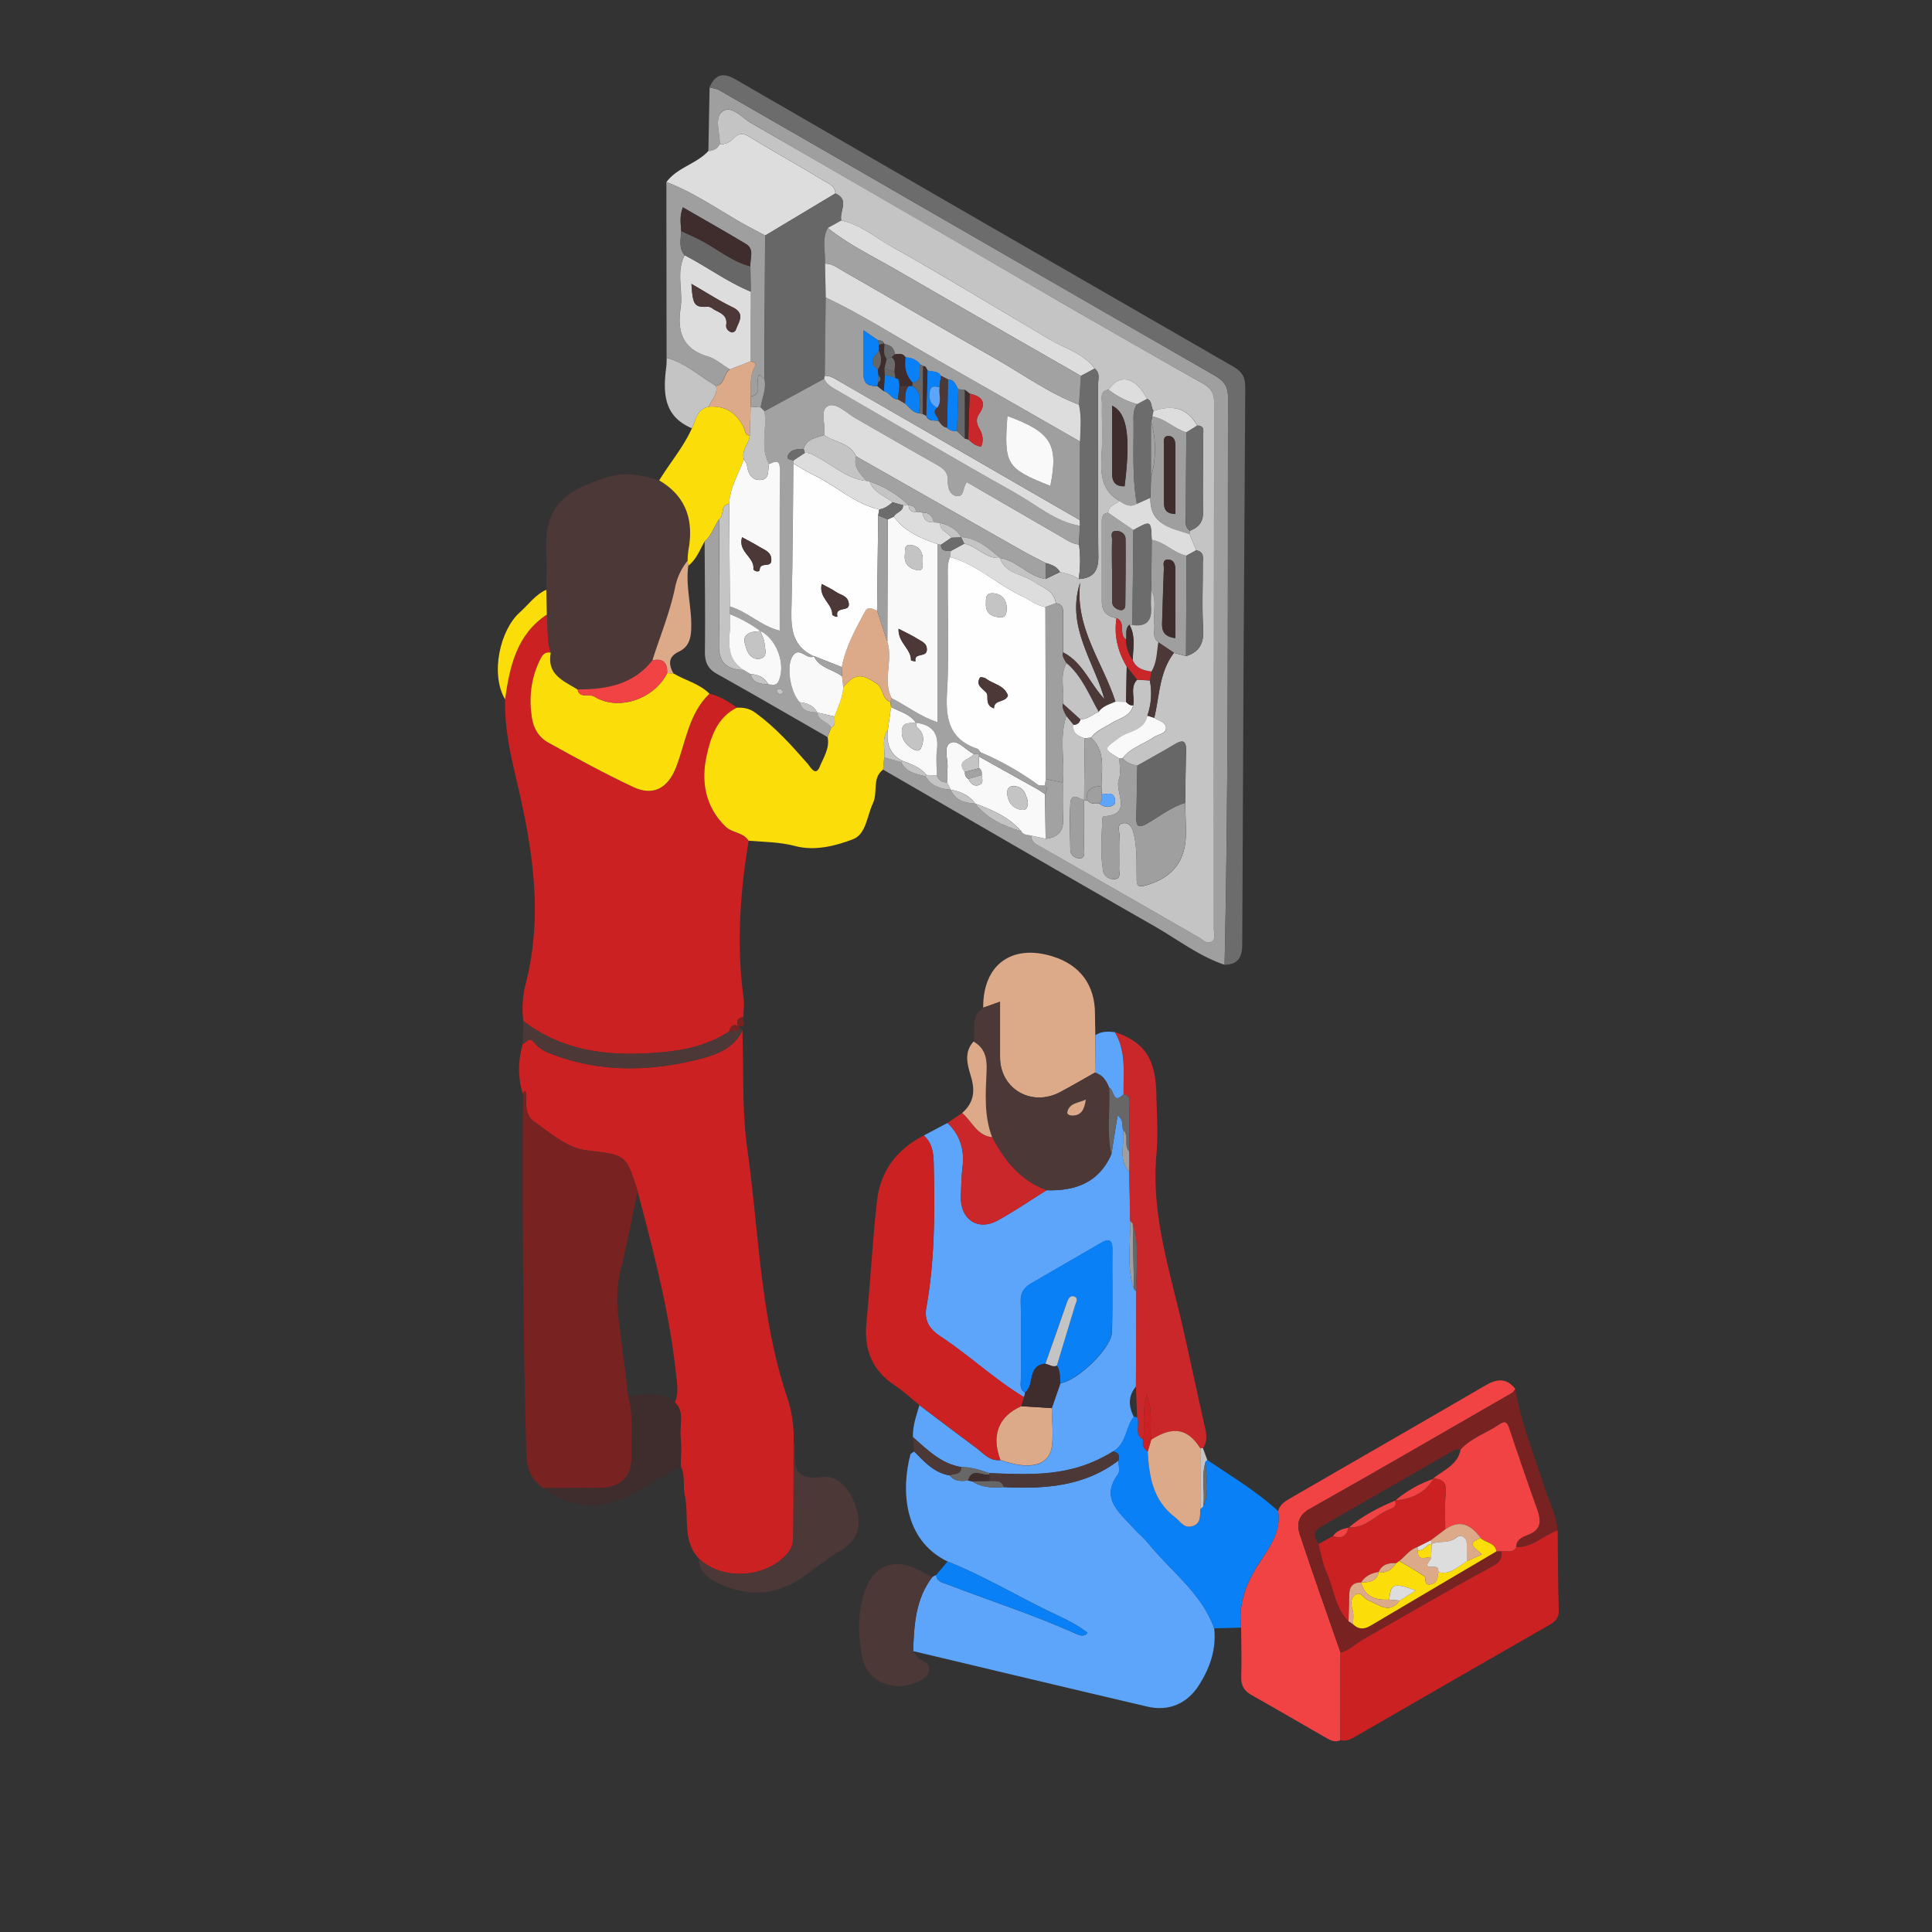 <svg id="Layer_1" data-name="Layer 1" xmlns="http://www.w3.org/2000/svg" viewBox="0 0 1084.7 1084.7">
  <rect x="0" y="0" width="1084.7" height="1084.7" fill="#333333" stroke="none"/>
  <defs>
    <style>
      .rabota8-1 {
      fill: #cc2122;
      }

      .rabota8-2 {
      fill: #5ca5fb;
      }

      .rabota8-3 {
      fill: #782222;
      }

      .rabota8-4 {
      fill: #4b3837;
      }

      .rabota8-5 {
      fill: #9f9f9f;
      }

      .rabota8-6 {
      fill: #fbde09;
      }

      .rabota8-7 {
      fill: #6c6c6c;
      }

      .rabota8-8 {
      fill: #f14344;
      }

      .rabota8-9 {
      fill: #ca272a;
      }

      .rabota8-10 {
      fill: #0980f6;
      }

      .rabota8-11 {
      fill: #dca989;
      }

      .rabota8-12 {
      fill: #deddde;
      }

      .rabota8-13 {
      fill: #3f2c2c;
      }

      .rabota8-14 {
      fill: #c5c4c4;
      }

      .rabota8-15 {
      fill: #676767;
      }

      .rabota8-16 {
      fill: #faf9f9;
      }

      .rabota8-17 {
      fill: #a2a2a2;
      }

      .rabota8-18 {
      fill: #fefefe;
      }
    </style>
  </defs>
  <g>
    <path class="rabota8-1"
      d="M392.35,875c-9.52-10.29-5.33-23.63-7.86-35.47-1.14-5.35.37-11.1-2.27-16.27,0-5.51.46-11.07-.14-16.52-.72-6.49,2.52-13.69-3.12-19.39,2.25-5.39,1.12-11,.54-16.39-3.71-34.77-12.66-68.44-21.51-102.13-6.48-20.79-6.55-20.27-28.48-23-11.43-1.39-20.06-9.5-29.28-15.87-6.41-4.43-4.27-11-5.11-16.83-.12-.82-.86-.69-1.21.26-.11.31-.18.63-.27.94-3.07-9.45-2.74-18.92-.11-28.39,2.07-.32,3.42-4.37,6.4-.65a18.69,18.69,0,0,0,7.71,5.65c28.41,11.47,57.44,10.85,86.33,3.31,8.75-2.28,18.46-6,22.82-15.89.79,22.26-.3,44.78,2.78,66.72,6.57,46.86,7.24,94.73,22.62,140.18a71.85,71.85,0,0,1,3.38,24.2c0,17.25,0,34.52-.16,51.79,0,3.48-.08,6.78-2.62,10C431.44,885.91,405.82,888,392.35,875Z" />
    <path class="rabota8-1"
      d="M293.82,573.25A55.25,55.25,0,0,1,295,552.89c10-38.14,4.19-75.85-4.57-113.1-3.69-15.66-7.28-31-6.81-47.15,2.65-18.4,6.38-36.27,23.44-47.59.8,7.12-.19,14.42,2.22,21.37-3.84-.7-5.06,2-6.37,4.76-4.78,10.05-5.88,20.46-4.29,31.47.93,6.46,4.09,11.4,9.23,14.26,15.66,8.73,31.46,17.3,47.67,24.94,11.22,5.28,19.5.73,24.08-11,5.5-14.12,7-30.07,18.77-41.36,5.73,1.43,10.69,4.36,15.35,7.88-11.11,5.54-14.66,16.63-16.95,27-3.16,14.35-.85,28.46,10.55,39.66,3.8,3.74,10,3.14,13,8-4.83,29.29-6.94,58.64-2.83,88.23.49,3.51-.07,7.16-.15,10.74-3,.6-4.3,2.11-2.74,5.15,0,0,.17-.07.16-.08-3-1.23-4.64-.11-5.24,2.91-10.41,7-22.62,10.2-34.43,11.45C346.44,593.45,318.15,591.88,293.82,573.25Z" />
    <path class="rabota8-2"
      d="M523.48,885.35l2.11-1.11c.38,3.8,3.58,4.26,6.28,5.3,24.07,9.22,48.66,17.11,72.22,27.71,1.93.87,4.58,2,6.46-.56-7-5.54-15.2-8.88-23.09-12.75-18.5-9.08-36.27-19.63-55.48-27.26-24.9-12.07-26-40.53-20.86-60,.19-.73,1.42-1.19,2.16-1.77,5.73,5.87,11.27,12,20,13.47,2.69,3.61,6.49,3.16,10.27,2.86l2.25.38c5.4,3.69,11.48,3.72,17.64,3.28,22.92,1.14,45.25-.24,64.5-14.91,0,2.59,1,6-.24,7.66-9.95,13.58.59,21.24,8.18,29.75,2.84,3.18,6.24,5.88,8.9,9.19,12.64,15.62,29.83,27.71,36.92,47.62,1.24,11.58-2.27,21.9-8.32,31.56-6.67,10.66-17,15.26-29.34,12.36C600.2,947.88,556.45,937.4,512.68,927,513.17,912.32,514,897.7,523.48,885.35Z" />
    <path class="rabota8-2"
      d="M518.62,637.53,532,630.46c7,6.74,9.55,14.94,8.41,24.56-.65,5.5-.75,11.07-.93,16.61-.42,13,9.52,19.73,20.73,13.55,9.39-5.17,18.27-11.25,27.37-16.93C603.73,668.76,617,664,624,648c1.11-7,2.23-14,3.46-21.78,3.75,2.93,2.33,5.85,3.09,8.2,1.15,7.83-3.07,16.45,3.48,23.47l.54,27.6c.28,12.72-2.22,25.59,2.11,38.09a3.3,3.3,0,0,0,1.32,1.35l-.24,53.53c-4.47,5.37-4.19,11.06-1.19,17-4.67,6-4.11,15.22-11.71,19.51a81.66,81.66,0,0,1-19.31,8.77c-16.57,5-33.35,4-50.18,3.37-5.05-1.79-10.13-3.45-15.59-3.4-11.4-1.81-19.07-9.69-27.2-16.8-.28-6.29,1.92-12.1,3.6-18,10.57,8,21.09,16,31.73,23.85,4.19,3.09,7.66,7.78,13.84,7,16.55,5.92,27.39,3.23,28.85-7.8.93-7,0-14.19-.09-21.3l4.86-14.06c9.68-1.37,28.69-19.68,28.94-28.77.42-15.4.05-30.83.22-46.25.06-5.51-1.94-6.32-6.39-3.73-13,7.58-26,15.09-39.06,22.64-3.89,2.26-6.14,5.08-6,10.19.36,14.42,0,28.86.09,43.29,0,2.82-1,6.07,2.44,7.89-.21.89-.42,1.77-.64,2.65-16.56-10-30.64-23.43-46.74-34-6.3-4.15-9.5-8.89-8.11-16.6,4.8-26.69,4.7-53.62,4.12-80.6C524.07,647.09,523.38,641.72,518.62,637.53Z" />
    <path class="rabota8-3"
      d="M293.64,614.38c.09-.31.16-.63.27-.94.35-1,1.09-1.08,1.21-.26.84,5.87-1.3,12.4,5.11,16.83,9.22,6.37,17.85,14.48,29.28,15.87,21.93,2.68,22,2.16,28.48,23-3.1,14.58-5.88,29.23-9.42,43.69a73.59,73.59,0,0,0-1.37,27.08q2.81,22.27,5.57,44.54c3,11,1.63,22.16,1.81,33.26.18,11.75-6.16,17.92-17.87,18-10.51.06-21,.06-31.52.08-7.31-4.71-9.52-11.88-9.73-20.05Q292.87,714.91,293.64,614.38Z" />
    <path class="rabota8-4"
      d="M309.23,366.42c-2.41-6.95-1.42-14.25-2.22-21.37q-.15-7-.31-13.94c0-6.83.35-13.68,0-20.5-1.19-25.68,8.9-34.81,34.81-42.84,9.82-3,19.2-1,28.57,1.94,15.27,9,19.5,22.56,16.37,39.25a51.63,51.63,0,0,0-.44,5.86,34.64,34.64,0,0,0-7,14.93c-2.91,14.13-8.44,27.37-12.75,41-10.8,13.71-25.92,16.29-42,16.31C316.34,382.3,306.84,378.69,309.23,366.42Z" />
    <path class="rabota8-5"
      d="M687.52,541.68c-14.41-4.9-26.4-14.26-39.41-21.69-50.91-29.08-101.57-58.58-152.32-87.92.21-2.28.43-4.57.64-6.85l9.48,2.63c2.76,5.78,8.37,6.68,13.73,8,3.16,5.41,8.27,7.12,14.11,7.47h0c2.59,6.17,8,7.43,13.83,7.83h0c6.63,8.47,15.9,12.55,25.83,15.54,1.22,2.24,3.6,1.86,5.55,2.43.13,4.09,3.45,5.18,6.28,6.79q43.83,25.11,87.65,50.25c2.22,1.27,4.33,3.82,7,2.63,3-1.34,1.61-4.67,1.61-7.1q.12-147.71.16-295.43c0-5.21-1.58-8.26-6.28-10.9q-40.65-22.83-81-46.29-86.26-49.92-172.45-99.93c-5.22-3-11.08-10.21-16.13-6.75S404.34,74.56,404.1,81a6.91,6.91,0,0,1-6.39,3.81q.33-17.87.68-35.73c1.86.53,3.92.7,5.55,1.63q58.31,33.5,116.53,67.12,80.79,46.6,161.64,93.11c5.2,3,7.36,6.16,7.35,12.28C689.23,329.34,689.86,435.52,687.52,541.68Z" />
    <path class="rabota8-6"
      d="M496.43,425.22c-.21,2.28-.43,4.57-.64,6.85-6.36,4.84-2.75,12.71-5.7,18.94-3.37,7.12-3.81,17.38-11.23,20.2-10.05,3.81-21.5,6.68-32.48,3.78-8.7-2.3-17.38-2.26-26.1-3-3-4.85-9.21-4.25-13-8-11.4-11.2-13.71-25.31-10.55-39.66,2.29-10.39,5.84-21.48,16.95-27,3.86-.14,7,.29,10.64,3,11.19,8.18,20.21,18.28,29.22,28.57,1.25,1.44,4.34,7.38,6.66,1.64,2.11-5.19,5.75-10.42,4.45-16.69.68-1.78,1.35-3.57,2-5.35,3-1.38,1.68-4,1.87-6.24,1.87-5.43,4.68-10.58,4.93-16.49,6.51-7.7,10.18-7.73,18.68-2,4.07,2.73,2.82,8.77,7.78,10.36l.36,2.86q-.92,6.41-1.82,12.8C494.93,414.53,496.9,420,496.43,425.22Z" />
    <path class="rabota8-7"
      d="M687.52,541.68c2.34-106.16,1.71-212.34,1.94-318.51,0-6.12-2.15-9.31-7.35-12.28q-81-46.32-161.64-93.11Q462.23,84.2,403.94,50.66c-1.63-.93-3.69-1.1-5.55-1.63,3-7.06,7.39-8.62,14.37-4.58q139.8,80.89,279.81,161.47c4.92,2.83,6.6,6,6.57,11.59q-1.07,156.44-1.7,312.87C697.41,537.66,694.94,541.52,687.52,541.68Z" />
    <path class="rabota8-1"
      d="M561.72,819.68c-6.18.78-9.65-3.91-13.84-7-10.64-7.86-21.16-15.89-31.73-23.85-4.56-3.69-8.87-7.78-13.75-11-12.88-8.48-17.42-20.27-15.95-35.33,2.23-22.77,3.38-45.65,5.95-68.38,1.89-16.65,11.14-28.93,26.22-36.59,4.76,4.19,5.45,9.56,5.58,15.65.58,27,.68,53.91-4.12,80.6-1.39,7.71,1.81,12.45,8.11,16.6,16.1,10.62,30.18,24,46.75,34q-.78,2.55-1.55,5.08C560.6,795.19,556.45,805.94,561.72,819.68Z" />
    <path class="rabota8-8"
      d="M717.59,848.4c1.1-4.25,4.79-6,8.07-7.94,36.06-20.89,72.23-41.58,108.22-62.58,6.54-3.81,11.91-4.43,16.89,1.94-.6.75-1,1.77-1.81,2.21-37.87,21.82-75.67,43.74-113.74,65.19-6.39,3.6-7.29,8.66-5.55,14,7.3,22.27,15.23,44.34,22.92,66.48q0,24.66-.1,49.32c-2.7,1.34-5.09.3-7.4-1-14.16-8.13-28.27-16.36-42.49-24.38-4.15-2.35-5.9-5.35-5.73-10.24.32-9.15,0-18.33-.06-27.49-1.54-13,2.48-24.4,9.42-35.22C712.13,869.43,719.45,860.59,717.59,848.4Z" />
    <path class="rabota8-1"
      d="M752.49,977q.06-24.66.1-49.32c5-1,8.36-4.8,12.55-7.19,24.37-13.88,48.58-28.07,73.24-41.42,4.25-2.3,4.72-4.51,4.62-8.17,2.87-.37,6.37,1.43,8.26-2.37,9.18.41,15.35-6.63,23.25-9.41.18,15.06.23,30.13.62,45.19.12,4.4-2.23,6.26-5.57,8.17q-54.43,31.18-108.75,62.58C758.17,976.57,755.62,977.83,752.49,977Z" />
    <path class="rabota8-9"
      d="M637.73,778.42l.24-53.53c-.34-12.61,2-25.37-2-37.8l-1.47-1.64-.54-27.6q0-5.7,0-11.4c.06-8.42.16-16.83.14-25.25,0-2.73,1.07-6.14-3.3-6.83-.19-11.84,1.66-24-4.9-34.93,16.72,5.66,22.94,14.9,23.33,35.07.22,11.11,1.07,22.32.06,33.34-3.16,34.37,7.79,66.4,15.17,99.06,4.14,18.3,8,36.68,12.19,55,.94,4.07,1,7.71-1.27,11.27a4,4,0,0,0-1.51,0c-7.14-11.17-15.17-12.58-27.5-4.84-1.28-7.55,1.41-15.59-2.56-25.38-2.91,10-.76,17.87-2,25.43-5.3-3-1.68-8.49-3.38-12.49Z" />
    <path class="rabota8-10"
      d="M638.42,795.83c1.7,4-1.92,9.46,3.38,12.49-.52,2.74.08,5,2.58,6.6.82,14.14,2.91,27.6,15.47,37,3,2.28,4.78,6.25,9.48,4.93,5.07-1.42,4.38-5.71,4.56-9.52l1.67-1.57c4-8.26,1.2-16.89,1.37-25.36a1.43,1.43,0,0,0,.83-.77c13.55,9.2,27.68,17.6,39.83,28.74,1.86,12.19-5.46,21-11.36,30.23-6.94,10.82-11,22.23-9.42,35.22l-15.15.39c-7.09-19.91-24.28-32-36.92-47.62-2.66-3.31-6.06-6-8.9-9.19-7.59-8.51-18.13-16.17-8.18-29.75,1.25-1.7.22-5.07.24-7.66,1.1-3-.2-4.52-3.07-5.13,7.6-4.29,7-13.47,11.71-19.51A11,11,0,0,1,638.42,795.83Z" />
    <path class="rabota8-11"
      d="M552,565.76c-.21-24,15.91-35.93,38.91-28.82,15.6,4.82,23.92,16.17,23.86,32.47,0,3.91.13,7.83.2,11.74q-.11,10.51-.19,21c-6.54,3.68-13,7.51-19.62,11-16.1,8.48-33.69-1.82-33.7-19.64V562.39Z" />
    <path class="rabota8-4"
      d="M552,565.76l9.46-3.37v31.17c0,17.82,17.6,28.12,33.7,19.64,6.63-3.5,13.08-7.33,19.62-11,4.38,1.2,6.43,4.62,8,8.49.55,12.42-1.59,24.92,1.17,37.28-7,16-20.23,20.8-36.43,20.29C572.86,662.91,564,651.63,557,638.44c-4.59-12.19-3.55-24.91-3.07-37.47.27-7-1-12.59-7.37-16.2C548,578.34,544.51,570.46,552,565.76Zm57.62,51.56c-3.87,1.93-9.23,1.79-10.4,7-.32,1.43,1.51,2,2.74,2C607.7,626.34,608.87,622.05,609.64,617.32Z" />
    <path class="rabota8-3"
      d="M874.51,859.11c-7.9,2.78-14.07,9.82-23.26,9.41-.06-4.2,3.84-5.74,6.28-6.65,8.05-3,7.81-8,5.42-14.67q-8.09-22.5-15.59-45.21c-1.09-3.3-2.29-4.51-5.38-2.39-7.19,4.94-15.87,7.58-21.93,14.24-.95-.06-2.11-.51-2.8-.11q-37.85,21.63-75.61,43.4c-4.72,2.7-4,6-1.37,9.66,1.47,5.31,2.3,10.9,4.54,15.86,4.13,9.17,4.79,19.91,12.3,27.54l2.54,1.72c3,2.94,6.13,3,9.75.87q35.34-21,70.77-41.77l2.83-.12c.1,3.66-.37,5.87-4.62,8.17-24.66,13.35-48.87,27.54-73.24,41.42-4.19,2.39-7.57,6.18-12.55,7.19-7.69-22.14-15.62-44.21-22.92-66.48-1.74-5.31-.84-10.37,5.55-14C773.29,825.77,811.09,803.85,849,782c.77-.44,1.21-1.46,1.81-2.21,3,18.81,10.29,36.32,16,54.31C869.43,842.43,873.87,850.19,874.51,859.11Z" />
    <path class="rabota8-12"
      d="M397.71,84.76A6.89,6.89,0,0,0,404.09,81,10.21,10.21,0,0,0,412,77.61c2.59-2.79,5.14-3,8.64-.85,13.67,8.3,27.65,16.11,41.33,24.41,2.84,1.72,6.87,2.94,7,7.46l-39.35,23.6c-3.15-1.68-6.32-3.33-9.45-5-15.34-8.35-29.56-18.76-46-25C380.22,94,391,92.1,397.71,84.76Z" />
    <path class="rabota8-4"
      d="M392.35,875c13.47,13,39.09,10.91,50.44-3.67,2.54-3.25,2.6-6.55,2.62-10,.13-17.27.12-34.54.16-51.79a5.61,5.61,0,0,1,.72,1.8c0,10.21-1.9,20.24,15.19,17.89,9.91-1.37,16.74,8.19,19.59,18.64s-.43,17.5-9.59,23c-7.56,4.52-14.39,10.24-21.7,15.2-15.66,10.63-32,10.17-48.32,1.93C396.39,885.42,392.35,881.45,392.35,875Z" />
    <path class="rabota8-6"
      d="M386.05,314.82a49.43,49.43,0,0,1,.43-5.86c3.13-16.69-1.1-30.26-16.37-39.25,6-9.84,13.59-18.65,18.35-29.25,2.33-4.68,2.8-10.82,9.46-12.11,9.05-.74,15.4,3.37,19.42,11.19,1,1.92.6,4.63,3.6,5.07-.4,4.59-4.82,8.17-3.3,13.23-2.94,8.26-7.92,15.86-8.21,25-5.31.68-2.57,6.66-5.76,8.72-2.81,4.06-4.13,9.09-8.06,12.42-2.73,4.77-4.63,10.1-9.18,13.66C386.3,316.69,386.17,315.76,386.05,314.82Z" />
    <path class="rabota8-5"
      d="M374.12,102.17c16.47,6.26,30.69,16.67,46,25,3.13,1.71,6.3,3.36,9.44,5q-.21,40.23-.43,80.46c-1.34-.44-3.19-4.93-3.74.62-.35,3.42,2.13,8.25-3.94,9.33,0-5.74-.6-11.52,2.36-16.93,1.21-2.22-1-2.45-2.52-2.8l.21-39.15-.21-14.21c-.39-4.29,2.5-9.52-2.48-12.53-11.59-7-23.41-13.63-35.43-20.57-2,5-1.16,9.2-.93,13.33-.18,4.62-1.55,9.39,1.87,13.5-4.91,9.57-.8,19.82-2.25,29.63-1.91,12.93.92,22.79,15,27.06,4.55,1.37,8.45,4.87,12.64,7.39-3.57,2.29-2.55,8.43-7.8,9.31-9.18-5.31-17.05-12.94-27.66-15.75Z" />
    <path class="rabota8-4"
      d="M523.48,885.35c-9.52,12.35-10.31,27-10.8,41.66a29.67,29.67,0,0,0,2.26,3.16c2.48,2.64,8.19,3.35,6.44,8.49-1.46,4.3-6,5.78-10.08,7-11.9,3.54-24.4-2.67-27-14.43s-2.93-24.26.57-36c5-16.71,17.78-21.41,32.46-13C519.35,883.39,521.45,884.32,523.48,885.35Z" />
    <path class="rabota8-13"
      d="M305.19,835.46c10.51,0,21,0,31.52-.08,11.71-.06,18.05-6.23,17.87-18-.18-11.1,1.21-22.31-1.81-33.27,9-1.1,18.17-3.65,26.19,3.22,5.64,5.7,2.4,12.9,3.12,19.39.6,5.45.14,11,.14,16.52-9.31,5.27-18.55,10.67-28,15.79C337.19,848.35,320.8,847,305.19,835.46Z" />
    <path class="rabota8-9"
      d="M557,638.44c7,13.19,15.91,24.47,30.58,29.81-9.1,5.68-18,11.76-27.37,16.93-11.21,6.18-21.15-.53-20.73-13.55.18-5.54.28-11.11.93-16.61,1.14-9.62-1.39-17.82-8.41-24.56l8.16-5.58C545.71,629.42,548.36,637.62,557,638.44Z" />
    <path class="rabota8-4"
      d="M293.82,573.25c24.33,18.63,52.62,20.2,81.23,17.16,11.81-1.25,24-4.46,34.43-11.45,2.17.14,4.28,0,6-1.57a1.54,1.54,0,0,1,1.32,1C412.43,588.32,402.72,592,394,594.3c-28.89,7.54-57.92,8.16-86.33-3.31a18.69,18.69,0,0,1-7.71-5.65c-3-3.72-4.33.33-6.4.65Q293.67,579.6,293.82,573.25Z" />
    <path class="rabota8-10"
      d="M532,876.68c19.21,7.63,37,18.18,55.48,27.26,7.89,3.87,16.09,7.21,23.09,12.75-1.88,2.58-4.53,1.43-6.46.56-23.56-10.6-48.15-18.49-72.22-27.71-2.7-1-5.9-1.5-6.28-5.3Z" />
    <path class="rabota8-14"
      d="M374.31,200.92c10.61,2.81,18.48,10.44,27.66,15.75,1.36,4.84-2.66,7.8-4.05,11.68-6.66,1.29-7.13,7.43-9.46,12.11-16.25-6.83-16.22-20.39-14.37-34.72C374.29,204.15,374.24,202.53,374.31,200.92Z" />
    <path class="rabota8-6"
      d="M306.7,331.11q.15,7,.31,13.94c-17.06,11.32-20.79,29.19-23.44,47.59-8.46-14.36-2.73-39.08,8.23-48.79C296.66,339.54,300.49,333.87,306.7,331.11Z" />
    <path class="rabota8-11"
      d="M557,638.44c-8.59-.82-11.24-9-16.84-13.56,6.7-5.78,7.45-12.49,4.86-20.86-1.9-6.17-3.92-13.26,1.54-19.25,6.41,3.61,7.64,9.21,7.37,16.2C553.4,613.53,552.36,626.25,557,638.44Z" />
    <path class="rabota8-2"
      d="M622.79,610.68c-1.56-3.87-3.61-7.29-8-8.49q.09-10.52.19-21c3.37-2.26,7.11-2.15,10.91-1.71,6.56,10.95,4.71,23.09,4.9,34.93C624.7,620.58,625.57,611.67,622.79,610.68Z" />
    <path class="rabota8-4"
      d="M512.55,806.83c8.13,7.11,15.8,15,27.2,16.8.06,4.63-4,3.63-6.51,4.78-8.69-1.46-14.23-7.6-20-13.47C513,812.24,512.79,809.53,512.55,806.83Z" />
    <path class="rabota8-14"
      d="M675.56,845.79l-1.67,1.57q0-17.13,0-34.25a4,4,0,0,1,1.51,0l2.38,6.51a1.43,1.43,0,0,1-.83.77C674.24,828.77,676.64,837.37,675.56,845.79Z" />
    <path class="rabota8-3"
      d="M415.46,577.39c-1.7,1.62-3.81,1.71-6,1.57.6-3,2.26-4.14,5.24-2.91A3.54,3.54,0,0,1,415.46,577.39Z" />
    <path class="rabota8-3"
      d="M414.56,576.13c-1.56-3-.28-4.55,2.74-5.15C416.54,572.78,420.07,576.86,414.56,576.13Z" />
    <path class="rabota8-6"
      d="M309.23,366.42c-2.39,12.27,7.11,15.88,15,20.65,1.3,5.42,6.41,2.11,9.6,4.09,13.32,8.25,33.52,1.28,40.74-13.24l3.5.14c6.63,4,14.57,5.7,20.25,11.41-11.75,11.29-13.27,27.24-18.77,41.36-4.58,11.75-12.86,16.3-24.08,11-16.21-7.64-32-16.21-47.67-24.94-5.14-2.86-8.3-7.8-9.23-14.26-1.59-11-.49-21.42,4.29-31.47C304.17,368.43,305.39,365.72,309.23,366.42Z" />
    <path class="rabota8-4"
      d="M624.83,814.89c2.87.61,4.17,2.15,3.07,5.13-19.25,14.67-41.58,16.05-64.49,14.91-1.1-4.59-4.94-2.94-7.83-3.45,0-1.2-.07-2.39-.11-3.59l-.14-.86c16.84.64,33.62,1.58,50.19-3.37A81.66,81.66,0,0,0,624.83,814.89Z" />
    <path class="rabota8-15"
      d="M533.24,828.41c2.49-1.15,6.57-.15,6.51-4.78,5.46,0,10.54,1.61,15.59,3.4l.13.86c-4.05.88-9.79-4.17-12,3.38C539.73,831.57,535.93,832,533.24,828.41Z" />
    <path class="rabota8-15" d="M555.58,831.48c2.89.51,6.73-1.14,7.83,3.45-6.17.44-12.25.41-17.65-3.28Z" />
    <path class="rabota8-13"
      d="M555.58,831.48l-9.82.17-2.25-.38c2.17-7.55,7.91-2.5,12-3.38C555.51,829.09,555.54,830.28,555.58,831.48Z" />
    <path class="rabota8-10"
      d="M575.58,781.77c-3.4-1.81-2.45-5.06-2.45-7.88,0-14.43.27-28.87-.09-43.29-.13-5.11,2.12-7.93,6-10.19,13-7.55,26.06-15.06,39.06-22.64,4.45-2.59,6.45-1.78,6.39,3.73-.17,15.42.2,30.85-.22,46.25-.25,9.09-19.26,27.4-28.94,28.76-.39-3.32.09-6.82-2-9.81,3.38-11.2,6.74-22.41,10.16-33.6.56-1.84,2-4.24-.23-5.14-2.72-1.08-3.68,1.52-4.48,3.81-3.91,11.31-7.93,22.59-11.91,33.88C576.66,766.47,581,777.52,575.58,781.77Z" />
    <path class="rabota8-11"
      d="M561.72,819.68c-5.27-13.74-1.12-24.49,11.67-30.17l17.09,1.07c.09,7.11,1,14.33.09,21.3C589.11,822.91,578.27,825.6,561.72,819.68Z" />
    <path class="rabota8-13"
      d="M590.48,790.58l-17.09-1.07q.76-2.53,1.55-5.08l.63-2.65c5.38-4.26,1.09-15.31,11.35-16.13,2.16.31,4.07,2.12,6.45,1.05,2.06,3,1.58,6.49,2,9.81Z" />
    <path class="rabota8-15"
      d="M622.79,610.68c2.78,1,1.91,9.9,8,3.69,4.37.69,3.29,4.1,3.3,6.83,0,8.42-.08,16.83-.14,25.25-3.49-3.36.32-8.79-3.44-12.07-.76-2.35.66-5.27-3.09-8.2C626.2,633.94,625.08,641,624,648,621.2,635.6,623.34,623.1,622.79,610.68Z" />
    <path class="rabota8-5"
      d="M634.54,685.45l1.47,1.62q.33,18.23.64,36.47C632.32,711,634.82,698.17,634.54,685.45Z" />
    <path class="rabota8-15"
      d="M636.65,723.54q-.31-18.24-.64-36.47c4,12.45,1.62,25.21,2,37.82A3.3,3.3,0,0,1,636.65,723.54Z" />
    <path class="rabota8-5"
      d="M630.52,634.38c3.76,3.28,0,8.71,3.44,12.07q0,5.7,0,11.4C627.45,650.83,631.67,642.21,630.52,634.38Z" />
    <path class="rabota8-11"
      d="M386.43,317.63c-1.59,11.86,2.06,23.46,1.65,35.31-.2,5.81-1.52,10.37-6.95,12.93-6.09,2.88-5.79,7.19-3.06,12.19l-3.51-.13c.25-5.88-2.3-8.52-8.29-7.16,4.31-13.65,9.84-26.89,12.75-41a34.64,34.64,0,0,1,7-14.93Z" />
    <path class="rabota8-8"
      d="M366.27,370.77c6-1.36,8.54,1.28,8.29,7.16-7.21,14.51-27.41,21.48-40.73,13.23-3.19-2-8.3,1.33-9.6-4.09C340.35,387.06,355.47,384.48,366.27,370.77Z" />
    <path class="rabota8-14"
      d="M469,108.63c-.14-4.52-4.17-5.74-7-7.46-13.68-8.3-27.66-16.11-41.33-24.41-3.5-2.12-6.05-1.94-8.64.85A10.21,10.21,0,0,1,404.09,81c.25-6.39-3.35-15.07,1.72-18.53s10.91,3.74,16.13,6.75Q508.22,119,594.39,169.1q40.36,23.35,81,46.29c4.7,2.64,6.29,5.69,6.28,10.9q-.18,147.72-.16,295.43c0,2.43,1.38,5.76-1.61,7.1-2.65,1.19-4.76-1.36-7-2.63Q629.07,501,585.24,475.94c-2.83-1.61-6.15-2.7-6.28-6.79l8.1,1.76c6.73-.63,10.1-4.05,9.81-11.09-.29-6.83-.13-13.67-.16-20.5,1.23-12.43-2.18-25.1,2-37.37l4.08,5c-.76,4.84,2.67,6.24,6.21,7.56l-.33,34.72c-3.1-1-7.37-4.58-7.76,2.16-.49,8.47-.12,17,0,25.51,0,3.28,2.52,4.87,5.1,5,3.41.11,2.62-3.13,2.64-5.19.1-9.16,0-18.33,0-27.49a15.59,15.59,0,0,0,1.93.09c1.67,2.39,4.17,1.85,6.52,1.86,2.75,2,5.7,2.71,8.5.43.65-.52.59-2.44.25-3.53-1.27-4.1-4.76-1.69-7.25-2.27-.06-1.47-.13-2.95-.2-4.42,0-9.46,2.51-19.47-5.76-27.19,3-4,7.62-5.66,11.62-8.24,4.37-2.82,10.52-3.59,12-9.95.9-4.76-1.86-10.06,2.15-14.35l7.16.42a37.28,37.28,0,0,1-1.37,19.75c-1.66,8.66-10.51,8.43-15.85,12.45-8.73,6.56-9.14,6,.2,11.67-.06,3.93.91,8.24-.38,11.71-2.57,6.94,8.33,19.68-8.51,20.67-.3,0-.77,1.09-.79,1.69-.28,9.79-1.22,19.65.55,29.34.53,2.85,4,4.73,7,4.17s1.88-3.74,1.92-5.84c.14-6.22-.15-12.45.16-18.66.12-2.46-2-6.75,2.81-6.84,3.21-.07,4.41,2.8,5.22,6.06,2,8.09,1.48,16.24,1.65,24.39.06,2.9-.48,6.06,4.71,4.6,15.46-4.34,23-13.76,22.92-29.71,0-5.56-.26-11.12-.4-16.69.16-9.77.23-19.54.51-29.31.15-5.12-1.38-6.6-6.13-3.76-7,4.17-14.13,8.08-21.21,12.11-3.15-.59-6.14-1.48-8.22-4.18,4.53-5.8,11.61-7.81,17.41-11.73,2.37-1.61,6.58-2,6.9-4.76.42-3.73-4.11-4.31-6.6-6.15,3-12.37,2.78-25.72,11.06-36.49l6.78,1.82c7.7-2.38,10.1-7.44,9.61-15.48-.73-12-.13-24.11-.23-36.18,0-3,1.21-6.88-3.65-7.71q-1.92-4.56-3.83-9.13A11.36,11.36,0,0,1,668,298c4.63-1.81,7.5-4.54,7.42-10.18-.22-14.41.09-28.83.09-43.24,0-2.37,1-5.64-3.3-5.64-5.68-10.19-14.24-11.75-24.52-8.18-1.66-2.06-.55-5.6-3.69-6.86-6.59-12.3-15.22-14.34-21.59-5.1-5,.68-3.68,4.62-3.72,7.62-.13,9.47.39,19-.17,28.4-.62,10.56-.58,20.48,10.15,26.51-2.5,1.85-6.16,2.56-6.45,6.57-3,.25-3.6,2.24-3.6,4.8,0,15,0,30.09,0,45.13,0,5.45,3,8.37,8.26,9.2-1.56,9.8.76,18.79,5.72,27.22q-.19,9.91-.38,19.83l-5.93-.11c-7.11-22.12-22.86-41.51-19.85-66.84-8,24.51,7.65,43.85,13.66,65.4-8.24-8.8-12.13-20.61-23.23-26.26,0-6.76,0-13.51,0-20.26,0-3.17.58-6.72-4.06-7.37-1-7.28-7.56-8.72-12.49-12.09-6.35-4.33-15.85-4.26-18.9-13.26,9.72,1.38,15.91,10.48,25.67,11.76l8.06-3.89c3.66.88,7.38,1.61,10.51,3.92,8-.46,11.1-4.34,11-12.6-.35-32.12-.07-64.25-.16-96.38,0-3.08,1.36-6.64-1.87-9.15-6.25-8.67-16.51-11.15-25.1-16.22-29.8-17.63-59.37-35.67-89.55-52.61-9-5-17.06-12.21-27.64-14.29C471,118.79,477.21,112.12,469,108.63Z" />
    <path class="rabota8-16"
      d="M587.06,470.91l-8.1-1.76c-2-.57-4.33-.19-5.55-2.43-6.91-8-16.24-12-25.83-15.54h0c-3.4-4.76-8.34-6.78-13.83-7.83h0l-2.06-4.09c.08-2.57,0-5.16.26-7.71.52-5-2.5-12.13,1.51-14.41s8.64,3.95,13.18,6.07c-1.63,3.4-10.28,3.46-4.86,10.21a3.82,3.82,0,0,0,1.9,3.93c1.25,2.37,2.92,4.41,5.87,3.43s1.89-3.48,1.58-5.6c.17-1.51.05-2.92-1.4-3.85q-.06-3.3-.11-6.6l33.42,18.66,3.67,2.45Q586.89,458.36,587.06,470.91Zm-10-21.08c-1.18-3.75-2.15-8.07-7.49-8.48-3.59-.28-4.38,2.1-4,5,.68,4.65,3.34,7.74,8.06,8.32C576.78,455.09,577.07,452.57,577,449.83Z" />
    <path class="rabota8-14"
      d="M547.58,451.18c9.59,3.56,18.92,7.54,25.83,15.54C563.48,463.73,554.21,459.65,547.58,451.18Z" />
    <path class="rabota8-14"
      d="M496.43,425.22c.47-5.19-1.5-10.69,2-15.47-.94,7.48.91,13.66,8.06,17.39l-.63.72Z" />
    <path class="rabota8-14"
      d="M531.7,439.24l2.06,4.09c-5.85-.35-11-2.06-14.12-7.47l.61-.75,5.66.25C527.05,437.83,528.81,439.38,531.7,439.24Z" />
    <path class="rabota8-14"
      d="M519.64,435.86c-5.36-1.33-11-2.23-13.73-8l.62-.7c5,1.84,10.13,3.61,13.72,8Z" />
    <path class="rabota8-14"
      d="M533.76,443.34c5.49,1.05,10.43,3.07,13.83,7.83C541.73,450.77,536.35,449.51,533.76,443.34Z" />
    <path class="rabota8-17"
      d="M464.64,413.84C444,402,423.38,390,402.57,378.37c-5.36-3-6.87-6.77-6.81-12.65.24-20.58-.06-41.17-.15-61.75,3.93-3.33,5.25-8.36,8.06-12.42,0,23.42.49,46.85-.07,70.25-.24,10.53,4.74,14.09,14,14.4l3.79,2.28c1.41,5.19,5.62,5.55,9.93,5.74,2.14,0,4.53,1.08,5.82-1.83,4.14-9.34-1-23.54-10.24-28.16l.07.08a78.6,78.6,0,0,0-17.25-9.5c0-1.45,0-2.91,0-4.36,9.72,2.69,16.91,10.7,28,13.58,0-30.68-.08-60.61.07-90.55,0-6.08-3-4.16-6.09-3-5.22-9.51-.9-19.83-2.51-29.65l33.49-18.24c1.53,3.61,4.86,5.11,8,6.91,33.1,19.11,66,38.55,99.35,57.21,11.79,6.6,22.24,16.08,36.23,18.44q-.25,5.26-.49,10.53c-3.74-.31-6.68-2.42-9.8-4.23Q569.44,286,542.84,270.71c-2.44,2.91-1.34,8.33-5.58,7.83-4-.46-5.25-4.92-5.1-8.47.23-5.34-3-7.34-6.86-9.52-15.08-8.5-30-17.2-45.06-25.8-5-2.88-10.91-9.06-15.35-6.8-4.9,2.5-1.06,10.71-2.12,16.32-4.54,1.57-9.92,1.9-11.6,7.77-3.54.07-7.38.13-8.9,4-.78,2,1.82,2,3.21,2.5a10.13,10.13,0,0,0-.06,1.74c-.3,26.05-.29,52.12-1,78.16-.35,12.24-1,24,12.63,30-4.07,2.36-8.2-5.95-12-.18s-1.29,20.54,4,25.93c1.31,5.27,5.58,5.54,9.84,5.83l0,0c.51,4.75,5.92,4.94,7.81,8.4C466,410.27,465.32,412.06,464.64,413.84Zm-26.15-26.95c-1.54-.42-2.48.07-2.37,1.08a2.72,2.72,0,0,0,1.73,1.78c.56.14,1.37-.68,2.06-1.07Z" />
    <path class="rabota8-17"
      d="M531.7,439.24c-2.89.14-4.65-1.41-5.79-3.88,0-4.87-.5-9.8.11-14.59,1.17-9.33-3-13.91-11.88-15l.06,0c-3.29-5.08-9-6.28-13.91-8.86-.12-.95-.24-1.91-.35-2.86.21-.69.41-1.39.62-2.1,8.34,4,15.63,10.15,25.73,13.5v-100l2,.44c.13,3.93,3.12,3.24,5.56,3.43l-.45,3.46c-1.56,3.74-1.23,7.68-1.24,11.58-.06,21.52.79,43.09-.46,64.54-.86,14.79,1.41,26.21,16.93,31.43.81.27,1.35,1.36,2,2.07l-1,1.14-3-.36c-4.54-2.11-9.12-8.36-13.18-6.06s-1,9.43-1.51,14.41C531.69,434.08,531.78,436.67,531.7,439.24Z" />
    <path class="rabota8-11"
      d="M500.56,392c-.21.71-.41,1.41-.62,2.1-5-1.59-3.72-7.63-7.79-10.36-8.5-5.7-12.17-5.67-18.69,2-.24-2-.47-4-.71-6.06l-.15-5.16c2.16-11.34,7.7-21.29,13.09-31.27,1.79-3.31,4.41-1.15,6.73-.48l5.76,17.53C501.51,370.68,495.37,381.77,500.56,392Z" />
    <path class="rabota8-16"
      d="M472.75,379.7c.24,2,.47,4,.71,6.06-.24,5.91-3,11.06-4.92,16.49l-9.68-2.17,0,0c-2-4-5.69-5.36-9.84-5.83-5.26-5.39-7.78-20.14-4-25.93s7.93,2.54,12,.18l-.07-.11C460.07,375.13,467.63,375.72,472.75,379.7Z" />
    <path class="rabota8-16"
      d="M500.29,397c4.87,2.58,10.62,3.78,13.91,8.86-3.33.4-7.69-1-7.9,4.73-.15,4.48,2.25,7.36,5.7,9.64,1.73,1.14,4.11,2,5.09-.17C518.9,416,519,411.79,515,408.5c-.61-.5-.57-1.8-.83-2.73,8.89,1.09,13.05,5.67,11.88,15-.61,4.79-.11,9.72-.11,14.59l-5.66-.25c-3.59-4.35-8.68-6.12-13.72-8-7.15-3.74-9-9.92-8.06-17.4Q499.39,403.35,500.29,397Z" />
    <path class="rabota8-14"
      d="M458.86,400.08l9.68,2.17c-.19,2.22,1.09,4.86-1.87,6.24C464.78,405,459.37,404.83,458.86,400.08Z" />
    <path class="rabota8-8"
      d="M843,870.89l-2.82.12c-.75-5.1-6.17-4.7-8.85-7.53-5.28-7.23-11.46-10.76-19.92-4.8.05-6.81-.43-13.69.31-20.42.66-6-2-7.86-7.07-8.23,5.86-4.7,13.72-7.5,15.4-16.19,6.06-6.66,14.74-9.3,21.93-14.24,3.09-2.12,4.29-.91,5.38,2.39q7.54,22.69,15.59,45.21c2.39,6.65,2.63,11.68-5.42,14.67-2.44.91-6.34,2.45-6.28,6.65C849.37,872.32,845.87,870.52,843,870.89Z" />
    <path class="rabota8-11"
      d="M673.87,813.11q0,17.11,0,34.25c-.18,3.81.51,8.1-4.56,9.52-4.7,1.32-6.45-2.65-9.48-4.93-12.56-9.43-14.65-22.89-15.48-37l2-6.65C658.7,800.53,666.73,801.94,673.87,813.11Z" />
    <path class="rabota8-1"
      d="M646.37,808.27l-2,6.65c-2.49-1.56-3.09-3.86-2.57-6.6,1.25-7.56-.9-15.39,2-25.43C647.78,792.68,645.09,800.72,646.37,808.27Z" />
    <path class="rabota8-7"
      d="M675.56,845.79c1.08-8.42-1.32-17,1.37-25.36C676.76,828.9,679.52,837.53,675.56,845.79Z" />
    <path class="rabota8-11"
      d="M609.64,617.32c-.77,4.73-1.94,9-7.66,9-1.23,0-3.06-.57-2.74-2C600.41,619.11,605.77,619.25,609.64,617.32Z" />
    <path class="rabota8-1"
      d="M804.64,830c5.12.37,7.74,2.27,7.08,8.23-.74,6.73-.26,13.61-.31,20.42l-8,6.06-7.67,3.87c-4.34,1.38-6.84,5.17-10.21,7.82l-1.71,1.23c-4.2-.24-7.88.55-9.77,4.91l.06,0c-4.09.66-7.65,2.22-9.91,5.94l0,0c-4.85,0-6.76,2.6-6.73,7.26,0,4.83-.25,9.67-.39,14.5-7.52-7.63-8.18-18.37-12.31-27.54-2.24-5-3.07-10.55-4.53-15.86l8.16-4.45c4.69,1.85,7.5.19,8.62-4.62l.4-.25c9.38.66,15-7.15,22.74-10.11,2.39-.91,4.14-1.87,2.94-4.81l.37-.2c8.86-.79,16.38-3.94,21.12-12Z" />
    <path class="rabota8-6"
      d="M783.82,877.66l1.71-1.23c4.74,2.82,9.65,5.41,14.14,8.59,1.46,1-.83,5.67,4,4.39,3.86-1,3.23-4.12,3.9-6.71,6.82,1.67,11-3.32,16.06-6.26l8.35-3.73c-2.86-3.13-9.68-6-.69-9.23,2.68,2.83,8.1,2.43,8.85,7.53q-35.4,20.87-70.78,41.77c-3.62,2.15-6.73,2.07-9.74-.87,0-2.57.54-5.32-.18-7.68-1-3.39-1.45-6.67,1.46-8.79,3.25-2.37,4.7,2.13,7.23,3.06,6.08,2.23,11.72,8.13,17.75.11l8.94-5.64c-12.37-4.59-14.15-3.86-14.84,5.12-7.44.35-13.68-1.28-15.78-9.66l0,0c4.46-.06,8.75-.39,9.91-5.94l-.06,0C778.6,883.49,781.47,881.09,783.82,877.66Z" />
    <path class="rabota8-11"
      d="M764.24,888.43c2.1,8.38,8.34,10,15.78,9.67l5.9.51c-6,8-11.67,2.12-17.75-.11-2.53-.93-4-5.43-7.23-3.06-2.91,2.12-2.49,5.4-1.46,8.79.72,2.36.17,5.11.18,7.68l-2.55-1.72c.15-4.83.43-9.67.4-14.5C757.48,891,759.39,888.44,764.24,888.43Z" />
    <path class="rabota8-15"
      d="M462.72,212.64l-33.49,18.24-2.17-2.14c.67-5.36,3.45-10.43,2.1-16.05q.21-40.23.43-80.46L469,108.63c8.26,3.49,2.05,10.16,3.35,15.18L464.75,128c-3.58,6.43-1.2,13.33-1.54,20l.4,19-.51,44C463,211.54,462.83,212.09,462.72,212.64Z" />
    <path class="rabota8-16"
      d="M431.74,260.53c3.08-1.21,6.12-3.13,6.09,3-.15,29.94-.07,59.87-.07,90.55-11.08-2.88-18.27-10.89-28-13.58q-.18-28.8-.34-57.62c.29-9.13,5.27-16.73,8.21-25,.6,1.08,1.61,2.11,1.74,3.24.53,4.63,2.6,8.52,7.43,8.39C432.27,269.32,431,264.05,431.74,260.53Zm-15.12,41.09c-2.46,8.41,7.18,11.05,6.37,17.94-.09.76,3.38,2.33,3.54.16.35-4.58,6.54-.58,6.54-5.27s-3.79-5.6-6.67-7.4S420.22,303.6,416.62,301.62Z" />
    <path class="rabota8-11"
      d="M397.92,228.35c1.39-3.88,5.41-6.84,4.05-11.68,5.25-.88,4.23-7,7.8-9.31l11.55-4.45c1.52.35,3.73.58,2.52,2.8-3,5.41-2.31,11.19-2.36,16.93,0,1.88,0,3.76,0,5.65l-.52,16.32c-3-.44-2.61-3.15-3.6-5.07C413.32,231.72,407,227.61,397.92,228.35Z" />
    <path class="rabota8-14"
      d="M409.43,282.83q.17,28.82.34,57.62c0,1.45,0,2.91,0,4.36,1.46,10.76-4.77,23.45,7.88,31.39-9.27-.31-14.25-3.87-14-14.4.56-23.4.11-46.83.07-70.25C406.86,289.49,404.12,283.51,409.43,282.83Z" />
    <path class="rabota8-14"
      d="M420.94,244.61q.26-8.16.52-16.32l5.6.45,2.17,2.14c1.61,9.82-2.71,20.14,2.51,29.65-.77,3.52.53,8.79-4.93,8.94-4.83.13-6.9-3.76-7.43-8.39-.13-1.13-1.14-2.16-1.74-3.24C416.12,252.78,420.54,249.2,420.94,244.61Z" />
    <path class="rabota8-12"
      d="M421.32,202.91l-11.55,4.45c-4.19-2.52-8.09-6-12.64-7.39-14.11-4.27-16.94-14.13-15-27.06,1.45-9.81-2.66-20.06,2.25-29.63,12.57,6.52,24,15,37.18,20.48Zm-33.11-43.52c.78,12.17,1.67,13.2,9.49,12.82a5.21,5.21,0,0,1,2.62,1.21c3.36,2.19,8.27,3,7.43,8.86-.32,2.19,1.15,3.73,3.13,4.37a2.61,2.61,0,0,0,2.19-1.31c1.49-4.52,5.84-9.18-1.82-12.88S396.56,164.18,388.21,159.39Z" />
    <path class="rabota8-15"
      d="M421.53,163.76c-13.14-5.47-24.61-14-37.18-20.48-3.42-4.11-2.05-8.88-1.87-13.5,3.52,1.64,7.12,3.14,10.56,4.92,9.46,4.88,17.68,12.13,28.28,14.85Z" />
    <path class="rabota8-13"
      d="M421.32,149.55c-10.6-2.72-18.82-10-28.28-14.85-3.44-1.78-7-3.28-10.56-4.92-.23-4.13-1-8.29.93-13.33,12,6.94,23.84,13.57,35.43,20.57C423.82,140,420.93,145.26,421.32,149.55Z" />
    <path class="rabota8-17"
      d="M427.06,228.74l-5.6-.45c0-1.89,0-3.77,0-5.65,6.07-1.08,3.59-5.91,3.94-9.33.55-5.55,2.4-1.06,3.74-.62C430.51,218.31,427.73,223.38,427.06,228.74Z" />
    <path class="rabota8-14"
      d="M593.37,766.7c-2.38,1.07-4.29-.74-6.45-1.05,4-11.29,8-22.57,11.9-33.88.8-2.29,1.76-4.89,4.48-3.81,2.27.9.79,3.3.23,5.14C600.11,744.29,596.75,755.5,593.37,766.7Z" />
    <path class="rabota8-12"
      d="M462.77,244.27c1.06-5.61-2.78-13.82,2.12-16.32,4.44-2.26,10.31,3.92,15.35,6.8,15,8.6,30,17.3,45.06,25.8,3.88,2.18,7.09,4.18,6.86,9.52-.15,3.55,1.1,8,5.1,8.47,4.24.5,3.14-4.92,5.58-7.83Q569.41,286.08,596,301.5c3.12,1.81,6.06,3.92,9.8,4.23a68.4,68.4,0,0,1-.18,19.33c-3.13-2.31-6.85-3-10.52-3.92-1.76-3.16-4.87-4.17-8.06-5.05-4.32-2.26-8.71-4.41-12.95-6.81q-46.74-26.5-93.44-53.09C477.18,248.48,468.57,248.47,462.77,244.27Z" />
    <path class="rabota8-5"
      d="M630.32,425.63c2.08,2.7,5.07,3.59,8.22,4.18-.19,9.69-.35,19.39-.57,29.09-.11,5.16,1.24,6.27,6.17,3.4,7-4,13.36-9.17,21.23-11.53.14,5.57.38,11.13.4,16.69.06,16-7.46,25.37-22.92,29.71-5.19,1.46-4.65-1.7-4.71-4.6-.17-8.15.35-16.3-1.65-24.39-.81-3.26-2-6.13-5.22-6.06-4.79.09-2.69,4.38-2.81,6.84-.31,6.21,0,12.44-.16,18.66,0,2.1,1.08,5.28-1.92,5.84s-6.47-1.32-7-4.17c-1.77-9.69-.83-19.55-.55-29.34,0-.6.49-1.67.79-1.69,16.84-1,5.94-13.73,8.51-20.67,1.29-3.47.32-7.78.38-11.72A5.53,5.53,0,0,1,630.32,425.63Z" />
    <path class="rabota8-12"
      d="M464.75,128l7.55-4.19c10.58,2.08,18.66,9.25,27.64,14.29,30.18,16.94,59.75,35,89.55,52.61,8.59,5.07,18.85,7.55,25.1,16.22l-7.73,4.12c-34.62-19.87-69.27-39.65-103.81-59.64C490.1,143.92,476.52,137.44,464.75,128Z" />
    <path class="rabota8-7"
      d="M606.86,211.05l7.73-4.12c3.23,2.51,1.86,6.07,1.87,9.15.09,32.13-.19,64.26.16,96.38.09,8.26-3,12.14-11,12.6a68.4,68.4,0,0,0,.18-19.33q.24-5.26.49-10.53c0-1.09-.1-2.17-.14-3.26q.11-22,.22-44.07c.22-6.9.95-13.82-.57-20.68Q606.33,219.12,606.86,211.05Z" />
    <path class="rabota8-17"
      d="M480.64,256.19q46.71,26.55,93.44,53.09c4.24,2.4,8.63,4.55,12.95,6.82,0,3,0,5.95,0,8.93-9.76-1.28-15.95-10.38-25.67-11.76h0c-6.35-5.58-12.75-11.09-21.76-11.75l.06,0c-2.71-4.48-6.92-6.72-11.82-7.93l-3.63-.35c-.63-3.51-2.51-5.58-6.29-5.44l-3.57-.45c-.35-2.46-1.71-3.73-4.24-3.61h0a57,57,0,0,0-21.87-13.4l-1.81-.36C483,266,478.88,262.35,480.64,256.19Z" />
    <path class="rabota8-15"
      d="M665.37,450.77c-7.87,2.36-14.28,7.49-21.23,11.53-4.93,2.87-6.28,1.76-6.17-3.4.22-9.7.38-19.4.57-29.09,7.08-4,14.22-7.94,21.21-12.11,4.75-2.84,6.28-1.36,6.13,3.76C665.6,431.23,665.53,441,665.37,450.77Z" />
    <path class="rabota8-5"
      d="M592.76,338.62c4.64.65,4,4.2,4.06,7.37,0,6.75,0,13.5,0,20.26-.68,2.47.93,4.2,2,6.09-4.25,7.23-.93,15.14-2.06,22.65-.49,2.64.75,4.79,2,7-4.19,12.27-.78,24.94-2,37.37l-9.55-2q-.12-48.27-.26-96.54Z" />
    <path class="rabota8-5"
      d="M668,298a11.36,11.36,0,0,0-.18,1.84c-10.5-3.37-22.36-5.27-21.91-20.39l.36-11.57a57.13,57.13,0,0,0,0-31.36l.78-2.67c7.18,1.16,12.22,6.88,19,8.9-.1,15.39-.25,30.77-.26,46.16C665.76,292,664.77,295.55,668,298Zm-8.06-9.42c0-13,0-25.91,0-38.85,0-2.5-1.08-4.86-3.68-4.93-3.45-.09-2.69,3.07-2.71,5.12-.1,10.75,0,21.51,0,32.26C653.45,285.91,654.77,288.48,659.89,288.56Z" />
    <path class="rabota8-5"
      d="M665.87,368.32l-6.78-1.82-8.77-5.88c-3.76-2.91-1.83-7.05-2.3-10.67-.8-6.19,1.67-12.67-1.63-18.64q.11-14.15.22-28.27c7.33,1.17,12.31,7.52,19.55,8.89Zm-6-10c0-13.2,0-25.91,0-38.61,0-3-1-5.51-4.09-5.52-3.53,0-2.26,3.27-2.35,5.2-.45,10.1-.65,20.2-1,30.29C652.28,354,653.21,357.39,659.9,358.28Z" />
    <path class="rabota8-17"
      d="M628.63,281.31c-10.74-6-10.78-15.95-10.16-26.51.56-9.44,0-18.93.17-28.4,0-3-1.3-6.94,3.72-7.62a45.63,45.63,0,0,0,16.07,8.09c-2.25,3.13-2.09,6.71-2,10.3.14,15.25-.82,30.54,1.87,45.68C634.61,285,631.58,283.4,628.63,281.31Zm-4.24-53.51c0,13.44.06,25.8,0,38.16,0,4.87,2.14,7.18,7,7.07C634.83,245.45,633,231.92,624.39,227.8Z" />
    <path class="rabota8-17"
      d="M626.84,347c-5.23-.83-8.24-3.75-8.26-9.2,0-15,0-30.09,0-45.13,0-2.56.6-4.55,3.6-4.8l14.16,9.71q-.29,26.67-.58,53.34a5.2,5.2,0,0,1-1.66-.18c-2.57,2.3-1.36,5.48-1.9,8.26C627.83,356.16,632.36,349.35,626.84,347Zm-2.53-27.87h.09c0,6.2-.07,12.4,0,18.6,0,2.64,1.8,4.13,4.19,4.73,2.07.53,3.16-.89,3.18-2.63.15-12.4.28-24.8.15-37.19,0-3.1-2.87-4.68-5.45-4.57-3.47.15-2,3.44-2.12,5.39C624.17,308.68,624.31,313.91,624.31,319.14Z" />
    <path class="rabota8-12"
      d="M592.76,338.62l-5.86,2.2c-5-.87-8.82-4.12-13.23-6.17-13.9-6.46-25.13-17.79-40.29-21.88l.45-3.45,7.57-4.11c7.14,1.48,12,8.62,20,8.05h0c3,9,12.55,8.93,18.9,13.26C585.2,329.9,591.71,331.34,592.76,338.62Z" />
    <path class="rabota8-12"
      d="M636.33,297.59l-14.16-9.71c.29-4,4-4.72,6.45-6.57,3,2.09,6,3.72,9.63,1.54l7.61-3.42c-.45,15.12,11.41,17,21.91,20.39q1.9,4.56,3.83,9.13l-5.44,3c-7.24-1.37-12.22-7.72-19.55-8.89C646.22,292.1,646.22,292.1,636.33,297.59Z" />
    <path class="rabota8-7"
      d="M666.16,311.93l5.44-3c4.86.83,3.62,4.7,3.65,7.71.1,12.07-.5,24.16.23,36.18.49,8-1.91,13.1-9.61,15.48Q666,340.14,666.16,311.93Z" />
    <path class="rabota8-7"
      d="M668,298c-3.18-2.43-2.19-6-2.19-9.09,0-15.39.16-30.77.26-46.16l6.14-3.81c4.29,0,3.3,3.27,3.3,5.64,0,14.41-.31,28.83-.09,43.24C675.45,293.44,672.58,296.17,668,298Z" />
    <path class="rabota8-7"
      d="M645.86,279.43l-7.61,3.42c-2.69-15.14-1.73-30.43-1.87-45.68,0-3.59-.2-7.17,2-10.3l5.52-3c3.14,1.26,2,4.8,3.69,6.86-.21,1-.41,2.06-.61,3.09l-.78,2.67,0,31.36Z" />
    <path class="rabota8-4"
      d="M598.83,372.34c-1.07-1.89-2.68-3.62-2-6.09,11.1,5.65,15,17.46,23.23,26.26-6-21.55-21.64-40.89-13.66-65.4-3,25.33,12.74,44.72,19.85,66.84-3.37,1.5-7.06,2.45-9.37,5.69C611.43,390.17,607.48,379.7,598.83,372.34Z" />
    <path class="rabota8-16"
      d="M630.32,425.63a5.53,5.53,0,0,0-1.81.24c-9.34-5.64-8.93-5.1-.2-11.66,5.34-4,14.19-3.79,15.85-12.45L648,403c2.49,1.84,7,2.42,6.6,6.15-.32,2.78-4.53,3.15-6.9,4.76C641.93,417.82,634.85,419.83,630.32,425.63Z" />
    <path class="rabota8-17"
      d="M587.16,437.36l9.55,2c0,6.83-.13,13.67.16,20.5.29,7-3.08,10.46-9.81,11.09q-.16-12.56-.34-25.1c.35-1.6,2.41-3.27-.2-4.75C586.73,439.83,587,438.59,587.16,437.36Z" />
    <path class="rabota8-16"
      d="M616.88,399.64c2.31-3.24,6-4.19,9.37-5.69l5.93.11c1.12,1.12,2.26,2.21,4,1.88-1.45,6.36-7.6,7.13-12,9.95-4,2.58-8.66,4.2-11.62,8.24l-3.62.36c-3.54-1.32-7-2.72-6.21-7.56a3.74,3.74,0,0,0,3.82-3.05C610.63,403.9,613.46,401.06,616.88,399.64Z" />
    <path class="rabota8-5"
      d="M608.64,449.16c0,9.16.07,18.33,0,27.49,0,2.06.77,5.3-2.64,5.19-2.58-.09-5.07-1.68-5.1-5-.07-8.51-.44-17,0-25.51.39-6.74,4.66-3.17,7.76-2.16Z" />
    <path class="rabota8-17"
      d="M609,414.49l3.62-.36c8.27,7.72,5.73,17.73,5.76,27.19-5,.31-9.13,1.42-7.82,7.93a15.59,15.59,0,0,1-1.93-.09l0,0Z" />
    <path class="rabota8-4"
      d="M648,403l-3.87-1.23A37.39,37.39,0,0,0,645.54,382c.3-1.67.6-3.33.91-5,3.09-5,3-10.83,3.87-16.39l8.77,5.88C650.81,377.27,651,390.62,648,403Z" />
    <path class="rabota8-9"
      d="M646.45,377c-.31,1.67-.61,3.33-.91,5l-7.17-.42-5.81-7.36c-5-8.43-7.28-17.42-5.72-27.22,5.52,2.34,1,9.15,5.35,12a20.61,20.61,0,0,0,3.8,11.54C637.86,375.31,642.06,376.32,646.45,377Z" />
    <path class="rabota8-12"
      d="M647,233.83c.2-1,.4-2.06.61-3.09,10.28-3.57,18.84-2,24.52,8.18L666,242.73C659.25,240.71,654.21,235,647,233.83Z" />
    <path class="rabota8-12"
      d="M644,223.88l-5.52,3a45.63,45.63,0,0,1-16.07-8.09C628.73,209.54,637.36,211.58,644,223.88Z" />
    <path class="rabota8-13"
      d="M632.56,374.23l5.81,7.36c-4,4.29-1.25,9.59-2.15,14.35-1.78.33-2.92-.76-4-1.88Z" />
    <path class="rabota8-5"
      d="M610.57,449.25c-1.31-6.51,2.85-7.62,7.82-7.93.07,1.47.14,2.95.2,4.42.09,1.95.39,4-1.5,5.37C614.74,451.1,612.24,451.64,610.57,449.25Z" />
    <path class="rabota8-2"
      d="M617.09,451.11c1.89-1.4,1.59-3.42,1.5-5.37,2.49.58,6-1.83,7.25,2.27.34,1.09.4,3-.25,3.53C622.79,453.82,619.84,453.14,617.09,451.11Z" />
    <path class="rabota8-7" d="M587,325c0-3,0-5.95,0-8.93,3.19.87,6.3,1.88,8.06,5Z" />
    <path class="rabota8-4"
      d="M606.62,403.88a3.74,3.74,0,0,1-3.82,3.05l-4.08-5c-1.2-2.17-2.44-4.32-2-6.95Z" />
    <path class="rabota8-17"
      d="M583.05,443.37l-33.42-18.65a2.93,2.93,0,0,0,0-1.18l1-1.13a163.36,163.36,0,0,1,32.56,18.49Z" />
    <path class="rabota8-14"
      d="M577,449.83c.06,2.74-.23,5.26-3.39,4.88-4.72-.58-7.38-3.67-8.06-8.32-.42-2.94.37-5.32,4-5C574.86,441.76,575.83,446.08,577,449.83Z" />
    <path class="rabota8-14"
      d="M549.6,423.54a2.93,2.93,0,0,1,0,1.18q0,3.28.11,6.59l-8,2.09c-5.42-6.75,3.23-6.81,4.86-10.21Z" />
    <path class="rabota8-17"
      d="M541.79,433.4l8-2.09c1.45.93,1.57,2.34,1.4,3.86l-7.45,2.16A3.82,3.82,0,0,1,541.79,433.4Z" />
    <path class="rabota8-14"
      d="M543.69,437.33l7.45-2.16c.31,2.11,1.3,4.64-1.58,5.59S544.94,439.7,543.69,437.33Z" />
    <path class="rabota8-5" d="M583.05,443.37c0-.82.08-1.65.13-2.47l3.34.16c2.61,1.48.55,3.15.2,4.75Z" />
    <path class="rabota8-18"
      d="M492.42,342.79c-2.32-.67-4.94-2.83-6.73.48-5.39,10-10.93,19.93-13.08,31.27L457,368.35l.07.11c-13.63-6.08-13-17.81-12.63-30,.73-26,.72-52.11,1-78.16,3.92,2.22,7.72,4.66,11.77,6.61,12.37,5.95,22.59,16,36.43,19.15l-.57,3.34Zm-31.07-14.93c-1.84,7.88,6.17,11.06,5.89,17.26,0,.4,3.07,1.77,2.87.89-1.36-5.88,6.92-2.14,6.47-6.94s-4.65-4.92-7.4-6.84C467.08,330.76,464.7,329.7,461.35,327.86Z" />
    <path class="rabota8-12"
      d="M606.14,291.94c0,1.09.09,2.17.14,3.26-14-2.36-24.44-11.84-36.23-18.44-33.34-18.66-66.25-38.1-99.35-57.21-3.12-1.8-6.45-3.3-8-6.91.11-.55.24-1.1.38-1.65,3.51-.13,6.18,2,9,3.56Q539.14,253.21,606.14,291.94Z" />
    <path class="rabota8-16"
      d="M417.61,376.2c-12.65-7.94-6.42-20.63-7.88-31.39a78.6,78.6,0,0,1,17.25,9.5c-1.92.28-4,.19-5.72.9-4.66,1.88-3.35,5.39-2.21,8.94,1.27,4,4.14,6.45,7.83,5.63,4.33-1,2.58-5.35,2.38-8.27-.17-2.47-1.52-4.86-2.35-7.28,9.25,4.62,14.38,18.82,10.24,28.16-1.29,2.91-3.68,1.88-5.82,1.83-2.13-4-5.63-5.54-9.93-5.74Z" />
    <path class="rabota8-12"
      d="M493.62,286c-13.84-3.14-24.06-13.2-36.43-19.15-4.05-1.95-7.85-4.39-11.77-6.61a11.24,11.24,0,0,1,.05-1.74l6.41-4.24c2.75-.31,4.74,1.23,7.06,2.42,9.06,4.64,16.73,12.24,27.51,13.3l1.82.36c2.19,6.2,8.39,8,12.87,11.63C498.92,283.85,496.64,285.62,493.62,286Z" />
    <path class="rabota8-14"
      d="M486.45,270c-10.78-1.06-18.45-8.66-27.51-13.3-2.32-1.19-4.31-2.73-7.06-2.42-.24-.75-.47-1.49-.71-2.23,1.68-5.87,7.06-6.2,11.6-7.77,5.8,4.2,14.41,4.21,17.87,11.92C478.88,262.35,483,266,486.45,270Z" />
    <path class="rabota8-14"
      d="M426.91,354.23c.83,2.42,2.18,4.81,2.35,7.28.2,2.92,1.95,7.31-2.38,8.27-3.69.82-6.56-1.68-7.83-5.63-1.14-3.55-2.45-7.06,2.21-8.94,1.74-.71,3.8-.62,5.72-.9Z" />
    <path class="rabota8-7"
      d="M451.17,252c.24.74.47,1.48.71,2.23l-6.41,4.24c-1.38-.49-4-.53-3.2-2.5C443.79,252.17,447.63,252.11,451.17,252Z" />
    <path class="rabota8-14"
      d="M421.4,378.48c4.3.2,7.8,1.79,9.93,5.74C427,384,422.81,383.67,421.4,378.48Z" />
    <path class="rabota8-14"
      d="M449,394.21c4.15.47,7.8,1.79,9.84,5.83C454.58,399.75,450.31,399.48,449,394.21Z" />
    <path class="rabota8-14"
      d="M438.49,386.89l1.42,1.79c-.69.39-1.5,1.21-2.06,1.07a2.72,2.72,0,0,1-1.73-1.78C436,387,437,386.47,438.49,386.89Z" />
    <path class="rabota8-18"
      d="M586.52,441.06l-3.34-.16a163.36,163.36,0,0,0-32.56-18.49c-.66-.72-1.2-1.81-2-2.08-15.52-5.22-17.79-16.64-16.93-31.43,1.25-21.45.4-43,.46-64.54,0-3.9-.32-7.84,1.24-11.58,15.16,4.08,26.39,15.41,40.29,21.87,4.41,2.05,8.26,5.3,13.23,6.17q.14,48.27.26,96.54C587,438.59,586.73,439.83,586.52,441.06ZM565.9,390.54c-2-5.92-8.33-6.41-12.39-9.56-.82-.63-3.08-.94-3.3-.57-2.64,4.38,1.45,6,3.59,8.56.69.83.54,2.46.59,3.73.09,2.56,1.2,4.27,3.71,5C558,392.66,564.39,394.62,565.9,390.54Zm-.72-50.08c-.55-4.39-3.22-7.36-8.2-7.38-3.77,0-3.36,3.17-3.46,5.77-.22,5.57,3.35,7.49,8,7.72C565.25,346.75,565.15,343.65,565.18,340.46Z" />
    <path class="rabota8-16"
      d="M500.56,392c-5.19-10.22.95-21.31-2.38-31.67q.1-34.35.22-68.7l3.45-1.58c6,8.47,15.11,12.14,24.44,15.41v100C516.19,402.14,508.9,396,500.56,392Zm3.92-39c-.39,7.84,7.12,11.28,7,17.73,0,.2,1.64.43,2.52.65-1.08-5.25,6.08-2,6.36-6.32.26-4-2.82-4.84-5.11-6.31C512.26,356.82,509,355.35,504.48,353Zm13.57-37.42c.38-5.57-1.87-9.07-6.75-9.62-3.94-.44-3,3.31-3.3,5.72-.51,4.85,2.43,7.38,6.52,8.34C518.89,321,517.76,317.28,518.05,315.57Z" />
    <path class="rabota8-12"
      d="M526.29,305.45c-9.33-3.27-18.39-6.94-24.44-15.41,1.16-2.58,5.33-2.72,5.15-6.38l3.13.09h0c.17,2.67,1.52,3.94,4.24,3.61l3.57.44c.49,3.68,2.34,5.78,6.29,5.45l3.63.35c-.36,4.63,4.62,5.19,6.31,8.26l-5.9,4Z" />
    <path class="rabota8-7"
      d="M528.27,305.89l5.9-4,5.51-.33-.06,0,1.78,3.7-7.57,4.11C531.39,309.13,528.4,309.82,528.27,305.89Z" />
    <path class="rabota8-5" d="M498.4,291.62q-.11,34.35-.22,68.7l-5.76-17.53.63-53.44Z" />
    <path class="rabota8-17"
      d="M457,368.35l15.65,6.19c0,1.72.09,3.44.14,5.16C467.63,375.72,460.07,375.13,457,368.35Z" />
    <path class="rabota8-14"
      d="M514.14,405.77c.26.93.22,2.23.83,2.73,4,3.29,3.93,7.45,2.12,11.51-1,2.19-3.36,1.31-5.09.17-3.45-2.28-5.85-5.16-5.7-9.64.21-5.74,4.57-4.33,7.9-4.73Z" />
    <path class="rabota8-11"
      d="M831.33,863.48c-9,3.19-2.17,6.1.69,9.23l-8.36,3.74c-.08-3.19-.17-6.38-.25-9.58-.11-4.18-3.66-5.46-5.78-3.65-4.33,3.7-9.57,1.58-14,3.6l-.27-2.08,8-6.06C819.87,852.72,826.05,856.25,831.33,863.48Z" />
    <path class="rabota8-11"
      d="M807.61,882.7c-.67,2.59,0,5.7-3.9,6.71-4.87,1.28-2.58-3.36-4-4.39-4.49-3.18-9.4-5.77-14.14-8.59,3.37-2.65,5.87-6.44,10.21-7.82a3.76,3.76,0,0,1,.19,1.82c-.1,6.48,4.44,3.75,7.57,3.81.43,1.86-6.29,5.92,1.64,5.44C807.63,879.53,807.39,881.21,807.61,882.7Z" />
    <path class="rabota8-8"
      d="M757.46,857.47c7.62-6.6,16.5-11,25.68-14.92,1.2,2.94-.55,3.9-2.94,4.81C772.44,850.32,766.84,858.13,757.46,857.47Z" />
    <path class="rabota8-8"
      d="M783.51,842.35a66,66,0,0,1,21.13-12C799.89,838.41,792.37,841.56,783.51,842.35Z" />
    <path class="rabota8-11"
      d="M774.11,882.53c-1.16,5.55-5.45,5.88-9.91,5.94C766.46,884.75,770,883.19,774.11,882.53Z" />
    <path class="rabota8-8"
      d="M748.44,862.34c2.08-3,5.26-4,8.63-4.61C755.94,862.53,753.13,864.19,748.44,862.34Z" />
    <path class="rabota8-11"
      d="M783.82,877.66c-2.35,3.43-5.22,5.83-9.77,4.91C775.94,878.21,779.62,877.42,783.82,877.66Z" />
    <path class="rabota8-12"
      d="M795.93,870.43a3.76,3.76,0,0,0-.19-1.82l7.67-3.87.27,2.08,0,0C800.69,867.07,799.41,871.1,795.93,870.43Z" />
    <path class="rabota8-12"
      d="M807.61,882.7c-.22-1.49,0-3.17-2.47-3-7.93.48-1.21-3.58-1.64-5.44q.11-3.72.22-7.46l0,0c4.38-2,9.62.1,14-3.6,2.12-1.81,5.67-.53,5.78,3.65.08,3.2.17,6.39.25,9.58C818.65,879.38,814.43,884.37,807.61,882.7Z" />
    <path class="rabota8-12" d="M785.92,898.61l-5.9-.51c.69-9,2.47-9.72,14.84-5.13Z" />
    <path class="rabota8-5"
      d="M606.14,291.94q-67-38.72-134.07-77.39c-2.79-1.6-5.46-3.69-9-3.56l.51-44c19.86,9.42,38.36,21.29,57.44,32.11,28.49,16.16,56.88,32.51,85.31,48.77Q606.24,269.9,606.14,291.94Zm-109.87-99.1c-.51-1.65-1.91-1.67-3.25-1.79l-8.16-5.54c0,9.48,0,17.21,0,24.94,0,5.41,3.31,6.46,7.73,6.28l3.65,2.89c3.18.6,4.35,4.69,7.93,4.58l3.91,2.33c2.55,2,4.29,5.22,8,5.46l2,.42,1.87,1c1.27,3.52,4.5,2.38,7,2.94,1.3,1.61,2.47,3.39,4.75,3.77,1.48,1.75,3.52,1.87,5.58,1.91l4.41,4.19a10.52,10.52,0,0,0,1.86.45c2.16,1.86,4.25,3.85,7.31,4,1.66-3.85.61-7.16-1.24-10.43-1.44-2.56-1.8-5.07.07-7.82,4.54-6.66,1.44-10-5.38-11.43l-2.64-2.14-3.69-.3c-1.37-2.43-2.2-5.42-5.78-5.55l-4-2c-1.67-3.05-5-2-7.51-3-.61-1-.74-2.48-2.42-2.41a4.84,4.84,0,0,0-1.48-.84,10.38,10.38,0,0,0-8.38-4c-1.45-2.53-3.82-2-6.08-1.8-.23-3.59-2.37-5.26-5.73-5.71Zm69.35,40.75c-2.07,27.15-.6,29.49,24.07,39.21C594.4,249.48,590.26,242.58,565.62,233.59Z" />
    <path class="rabota8-12"
      d="M606.36,247.87c-28.43-16.26-56.82-32.61-85.31-48.77C502,188.28,483.47,176.41,463.61,167q-.19-9.5-.4-19c3.87-.13,6.8,2.27,9.84,4,28.61,16.36,57,33,85.71,49.27,15.57,8.82,30.1,19.56,47,25.91C607.31,234.05,606.58,241,606.36,247.87Z" />
    <path class="rabota8-17"
      d="M605.79,227.19c-16.93-6.35-31.46-17.09-47-25.91C530.09,185,501.66,168.37,473.05,152c-3-1.73-6-4.13-9.84-4,.34-6.68-2-13.58,1.54-20,11.77,9.44,25.35,15.92,38.3,23.41,34.54,20,69.19,39.77,103.81,59.64Q606.32,219.12,605.79,227.19Z" />
    <path class="rabota8-4"
      d="M416.62,301.62c3.6,2,6.78,3.56,9.78,5.43s6.67,2.64,6.67,7.4-6.19.69-6.54,5.27c-.16,2.17-3.63.6-3.54-.16C423.8,312.67,414.16,310,416.62,301.62Z" />
    <path class="rabota8-4"
      d="M388.21,159.39c8.35,4.79,15.46,9.42,23,13.07s3.31,8.36,1.82,12.88a2.61,2.61,0,0,1-2.19,1.31c-2-.64-3.45-2.18-3.13-4.37.84-5.84-4.07-6.67-7.43-8.86a5.21,5.21,0,0,0-2.62-1.21C389.88,172.59,389,171.56,388.21,159.39Z" />
    <path class="rabota8-14"
      d="M510.13,283.75l-3.13-.09L501.14,282c-4.48-3.66-10.68-5.43-12.87-11.63A57,57,0,0,1,510.13,283.75Z" />
    <path class="rabota8-14"
      d="M541.4,305.21l-1.78-3.7c9,.66,15.41,6.17,21.76,11.75C553.41,313.83,548.54,306.69,541.4,305.21Z" />
    <path class="rabota8-14"
      d="M539.68,301.54l-5.51.33c-1.69-3.07-6.67-3.63-6.31-8.26C532.76,294.82,537,297.06,539.68,301.54Z" />
    <path class="rabota8-14"
      d="M524.23,293.26c-4,.33-5.8-1.77-6.29-5.45C521.72,287.68,523.6,289.75,524.23,293.26Z" />
    <path class="rabota8-14"
      d="M514.37,287.37c-2.72.33-4.07-.94-4.24-3.61C512.66,283.64,514,284.91,514.37,287.37Z" />
    <path class="rabota8-14"
      d="M606.62,403.88,596.77,395c1.13-7.52-2.19-15.43,2.06-22.66,8.65,7.36,12.6,17.83,18,27.3C613.46,401.06,610.63,403.9,606.62,403.88Z" />
    <path class="rabota8-13"
      d="M659.89,288.56c-5.12-.08-6.44-2.65-6.44-6.4,0-10.75-.07-21.51,0-32.26,0-2.05-.74-5.21,2.71-5.12,2.6.07,3.68,2.43,3.68,4.93C659.91,262.65,659.89,275.59,659.89,288.56Z" />
    <path class="rabota8-17" d="M646.22,267.86l0-31.36A57.13,57.13,0,0,1,646.22,267.86Z" />
    <path class="rabota8-7"
      d="M636.33,297.59c9.89-5.49,9.89-5.49,10.28,5.45q-.11,14.13-.22,28.27c-.06,3.26-.37,6.54-.13,9.78.56,7.76-3,10.89-10.51,9.84Q636.05,324.26,636.33,297.59Z" />
    <path class="rabota8-14"
      d="M635.75,350.93c7.56,1.05,11.07-2.08,10.51-9.84-.24-3.24.07-6.52.13-9.78,3.3,6,.83,12.45,1.63,18.64.47,3.62-1.46,7.76,2.3,10.67-.9,5.56-.78,11.36-3.87,16.39-4.39-.69-8.59-1.7-10.46-6.47.13-6.67,1.69-13.48-1.9-19.79A5.2,5.2,0,0,0,635.75,350.93Z" />
    <path class="rabota8-13"
      d="M659.9,358.28c-6.69-.89-7.62-4.28-7.45-8.64.39-10.09.59-20.19,1-30.29.09-1.93-1.18-5.22,2.35-5.2,3.1,0,4.11,2.51,4.09,5.52C659.87,332.37,659.9,345.08,659.9,358.28Z" />
    <path class="rabota8-13"
      d="M624.39,227.8c8.65,4.12,10.44,17.65,7,45.23-4.85.11-7-2.2-7-7.07C624.45,253.6,624.39,241.24,624.39,227.8Z" />
    <path class="rabota8-4"
      d="M624.31,319.14c0-5.23-.14-10.46.07-15.67.08-2-1.35-5.24,2.12-5.39,2.58-.11,5.42,1.47,5.45,4.57.13,12.39,0,24.79-.15,37.19,0,1.74-1.11,3.16-3.18,2.63-2.39-.6-4.15-2.09-4.19-4.73-.1-6.2,0-12.4,0-18.6Z" />
    <path class="rabota8-13"
      d="M634.09,350.75c3.59,6.31,2,13.12,1.9,19.79a20.61,20.61,0,0,1-3.8-11.54C632.73,356.23,631.52,353.05,634.09,350.75Z" />
    <path class="rabota8-4"
      d="M461.35,327.86c3.35,1.84,5.73,2.9,7.83,4.37,2.75,1.92,7,2.17,7.4,6.84s-7.83,1.06-6.47,6.94c.2.88-2.89-.49-2.87-.89C467.52,338.92,459.51,335.74,461.35,327.86Z" />
    <path class="rabota8-7"
      d="M501.14,282l5.86,1.68c.18,3.66-4,3.8-5.15,6.38l-3.45,1.58-5.35-2.27.57-3.34C496.64,285.62,498.92,283.85,501.14,282Z" />
    <path class="rabota8-4"
      d="M565.9,390.54c-1.51,4.08-7.94,2.12-7.8,7.14-2.51-.71-3.62-2.42-3.71-5,0-1.27.1-2.9-.59-3.73-2.14-2.56-6.23-4.18-3.59-8.56.22-.37,2.48-.06,3.3.57C557.57,384.13,563.86,384.62,565.9,390.54Z" />
    <path class="rabota8-14"
      d="M565.18,340.46c0,3.19.07,6.29-3.67,6.11-4.64-.23-8.21-2.15-8-7.72.1-2.6-.31-5.78,3.46-5.77C562,333.1,564.63,336.07,565.18,340.46Z" />
    <path class="rabota8-4"
      d="M504.48,353c4.5,2.36,7.78,3.83,10.77,5.75,2.29,1.47,5.37,2.33,5.11,6.31-.28,4.28-7.44,1.07-6.36,6.32-.88-.22-2.53-.45-2.52-.65C511.6,364.27,504.09,360.83,504.48,353Z" />
    <path class="rabota8-14"
      d="M518.05,315.57c-.29,1.71.84,5.45-3.53,4.44-4.09-1-7-3.49-6.52-8.34.26-2.41-.64-6.16,3.3-5.72C516.18,306.5,518.43,310,518.05,315.57Z" />
    <path class="rabota8-6"
      d="M803.72,866.78q-.12,3.74-.22,7.46c-3.13-.06-7.67,2.67-7.57-3.81C799.41,871.1,800.69,867.07,803.72,866.78Z" />
    <path class="rabota8-16"
      d="M565.62,233.59c24.64,9,28.78,15.89,24.07,39.21C565,263.08,563.55,260.74,565.62,233.59Z" />
    <path class="rabota8-10"
      d="M492.57,216.73c-4.42.18-7.77-.87-7.73-6.28.06-7.73,0-15.46,0-24.94l8.16,5.54c.13.82.27,1.65.41,2.47l0,3.32c-2.27,3.41-6.32,6.74-.47,10.51l.3,3.43c-.06,1.35-.12,2.69-.17,4C492.89,215.45,492.73,216.09,492.57,216.73Z" />
    <path class="rabota8-9"
      d="M544.37,221c6.82,1.44,9.92,4.76,5.38,11.42-1.87,2.75-1.51,5.26-.07,7.82,1.85,3.27,2.9,6.58,1.24,10.43-3.06-.12-5.15-2.11-7.31-4Q544,233.81,544.37,221Z" />
    <path class="rabota8-10"
      d="M532.26,213c3.58.13,4.41,3.12,5.78,5.56q-.35,11.74-.7,23.5c-2.06,0-4.1-.16-5.58-1.91Q532,226.54,532.26,213Z" />
    <path class="rabota8-10"
      d="M520.73,207.9c2.5,1,5.83,0,7.5,3l-.72,6.52c-2.18-.42-4.67-1.25-5.41,1.88-1,4.08,0,7.57,4.12,9.58-3.49,2.88.76,4.93.79,7.43-2.52-.56-5.75.58-7-3Q520.37,220.64,520.73,207.9Z" />
    <path class="rabota8-4"
      d="M527,236.34c0-2.5-4.28-4.55-.79-7.43,2.81-3.55.62-7.67,1.29-11.46l.72-6.52,4,2q-.25,13.57-.5,27.15C529.48,239.73,528.31,238,527,236.34Z" />
    <path class="rabota8-13"
      d="M502.36,198.86c2.26-.19,4.63-.73,6.08,1.8-.76,5.33.19,10.18,4,14.21a4.58,4.58,0,0,0-.15,1.88l-2.26.08-5.07-.11c-.08-.68-.15-1.36-.23-2,.19-.23.58-.57.53-.67a9,9,0,0,0-1-1.26,2.09,2.09,0,0,1-1.57-.57c-.2-1.14-.41-2.29-.61-3.44.07-2.84,1.43-5.94-1.6-8.19Z" />
    <path class="rabota8-15" d="M537.34,242q.35-11.75.7-23.5l3.69.29q0,13.69,0,27.4Z" />
    <path class="rabota8-10"
      d="M510.05,216.83l2.26-.08c5.94,3.91,3.74,9.86,3.8,15.24-3.76-.24-5.5-3.44-8.05-5.47C508.47,223.24,507.69,219.71,510.05,216.83Z" />
    <path class="rabota8-10"
      d="M512.46,214.87c-3.83-4-4.78-8.88-4-14.21a10.35,10.35,0,0,1,8.37,4C515.15,208,518.8,213.54,512.46,214.87Z" />
    <path class="rabota8-10"
      d="M502.74,212.18a2.09,2.09,0,0,0,1.57.57c.15.64.29,1.29.44,1.93s.15,1.36.23,2c-.28,2.49-.55,5-.83,7.48-3.58.11-4.75-4-7.93-4.58.18-3.12.35-6.24.53-9.35Z" />
    <path class="rabota8-13"
      d="M496.75,210.26c-.18,3.12-.35,6.24-.53,9.36l-3.65-2.89c.16-.64.32-1.28.49-1.92,1.55-1.28,1.54-2.62.17-4-.1-1.14-.2-2.28-.31-3.43,2.39-3.41,2.08-6.93.48-10.51l0-3.32,2.84-.68.36.31c-.16,2.86-.89,5.81,1.21,8.35-.43,1.79-.85,3.59-1.28,5.38C496.62,208,496.69,209.13,496.75,210.26Z" />
    <path class="rabota8-15"
      d="M512.46,214.87c6.34-1.33,2.69-6.9,4.35-10.22a4.77,4.77,0,0,1,1.49.84l-.18,26.92-2-.42c-.05-5.38,2.15-11.33-3.79-15.24A4.58,4.58,0,0,1,512.46,214.87Z" />
    <path class="rabota8-13"
      d="M518.12,232.41l.18-26.92c1.68-.07,1.81,1.42,2.43,2.41q-.37,12.75-.74,25.49Z" />
    <path class="rabota8-13"
      d="M541.75,246.21q0-13.69,0-27.4l2.64,2.15q-.37,12.84-.76,25.7A10.52,10.52,0,0,1,541.75,246.21Z" />
    <path class="rabota8-4"
      d="M504.15,224.2c.28-2.49.55-5,.83-7.48l5.07.11c-2.36,2.88-1.58,6.41-2,9.69Z" />
    <path class="rabota8-15"
      d="M497.84,201.5c-2.1-2.54-1.37-5.49-1.21-8.35,3.36.45,5.5,2.12,5.73,5.71l-1.83,1.7Z" />
    <path class="rabota8-15"
      d="M496.27,192.84l-2.84.68c-.14-.82-.28-1.65-.41-2.47C494.36,191.17,495.76,191.19,496.27,192.84Z" />
    <path class="rabota8-15"
      d="M493.4,196.84c1.6,3.58,1.91,7.1-.48,10.51C487.08,203.58,491.13,200.25,493.4,196.84Z" />
    <path class="rabota8-15"
      d="M493.23,210.78c1.37,1.41,1.38,2.75-.17,4C493.11,213.47,493.17,212.13,493.23,210.78Z" />
    <path class="rabota8-2"
      d="M527.51,217.45c-.67,3.79,1.52,7.91-1.29,11.46-4.12-2-5.07-5.5-4.12-9.58C522.84,216.2,525.33,217,527.51,217.45Z" />
    <path class="rabota8-7"
      d="M497.84,201.5l2.69-.94c3,2.24,1.67,5.34,1.6,8.18l-5.57-1.86C497,205.09,497.41,203.29,497.84,201.5Z" />
    <path class="rabota8-15"
      d="M496.56,206.88l5.57,1.86c.2,1.15.41,2.3.61,3.44l-6-1.91C496.69,209.13,496.62,208,496.56,206.88Z" />
    <path class="rabota8-4"
      d="M504.75,214.68c-.15-.64-.29-1.29-.44-1.93a9,9,0,0,1,1,1.26C505.33,214.11,504.94,214.45,504.75,214.68Z" />
  </g>
</svg>